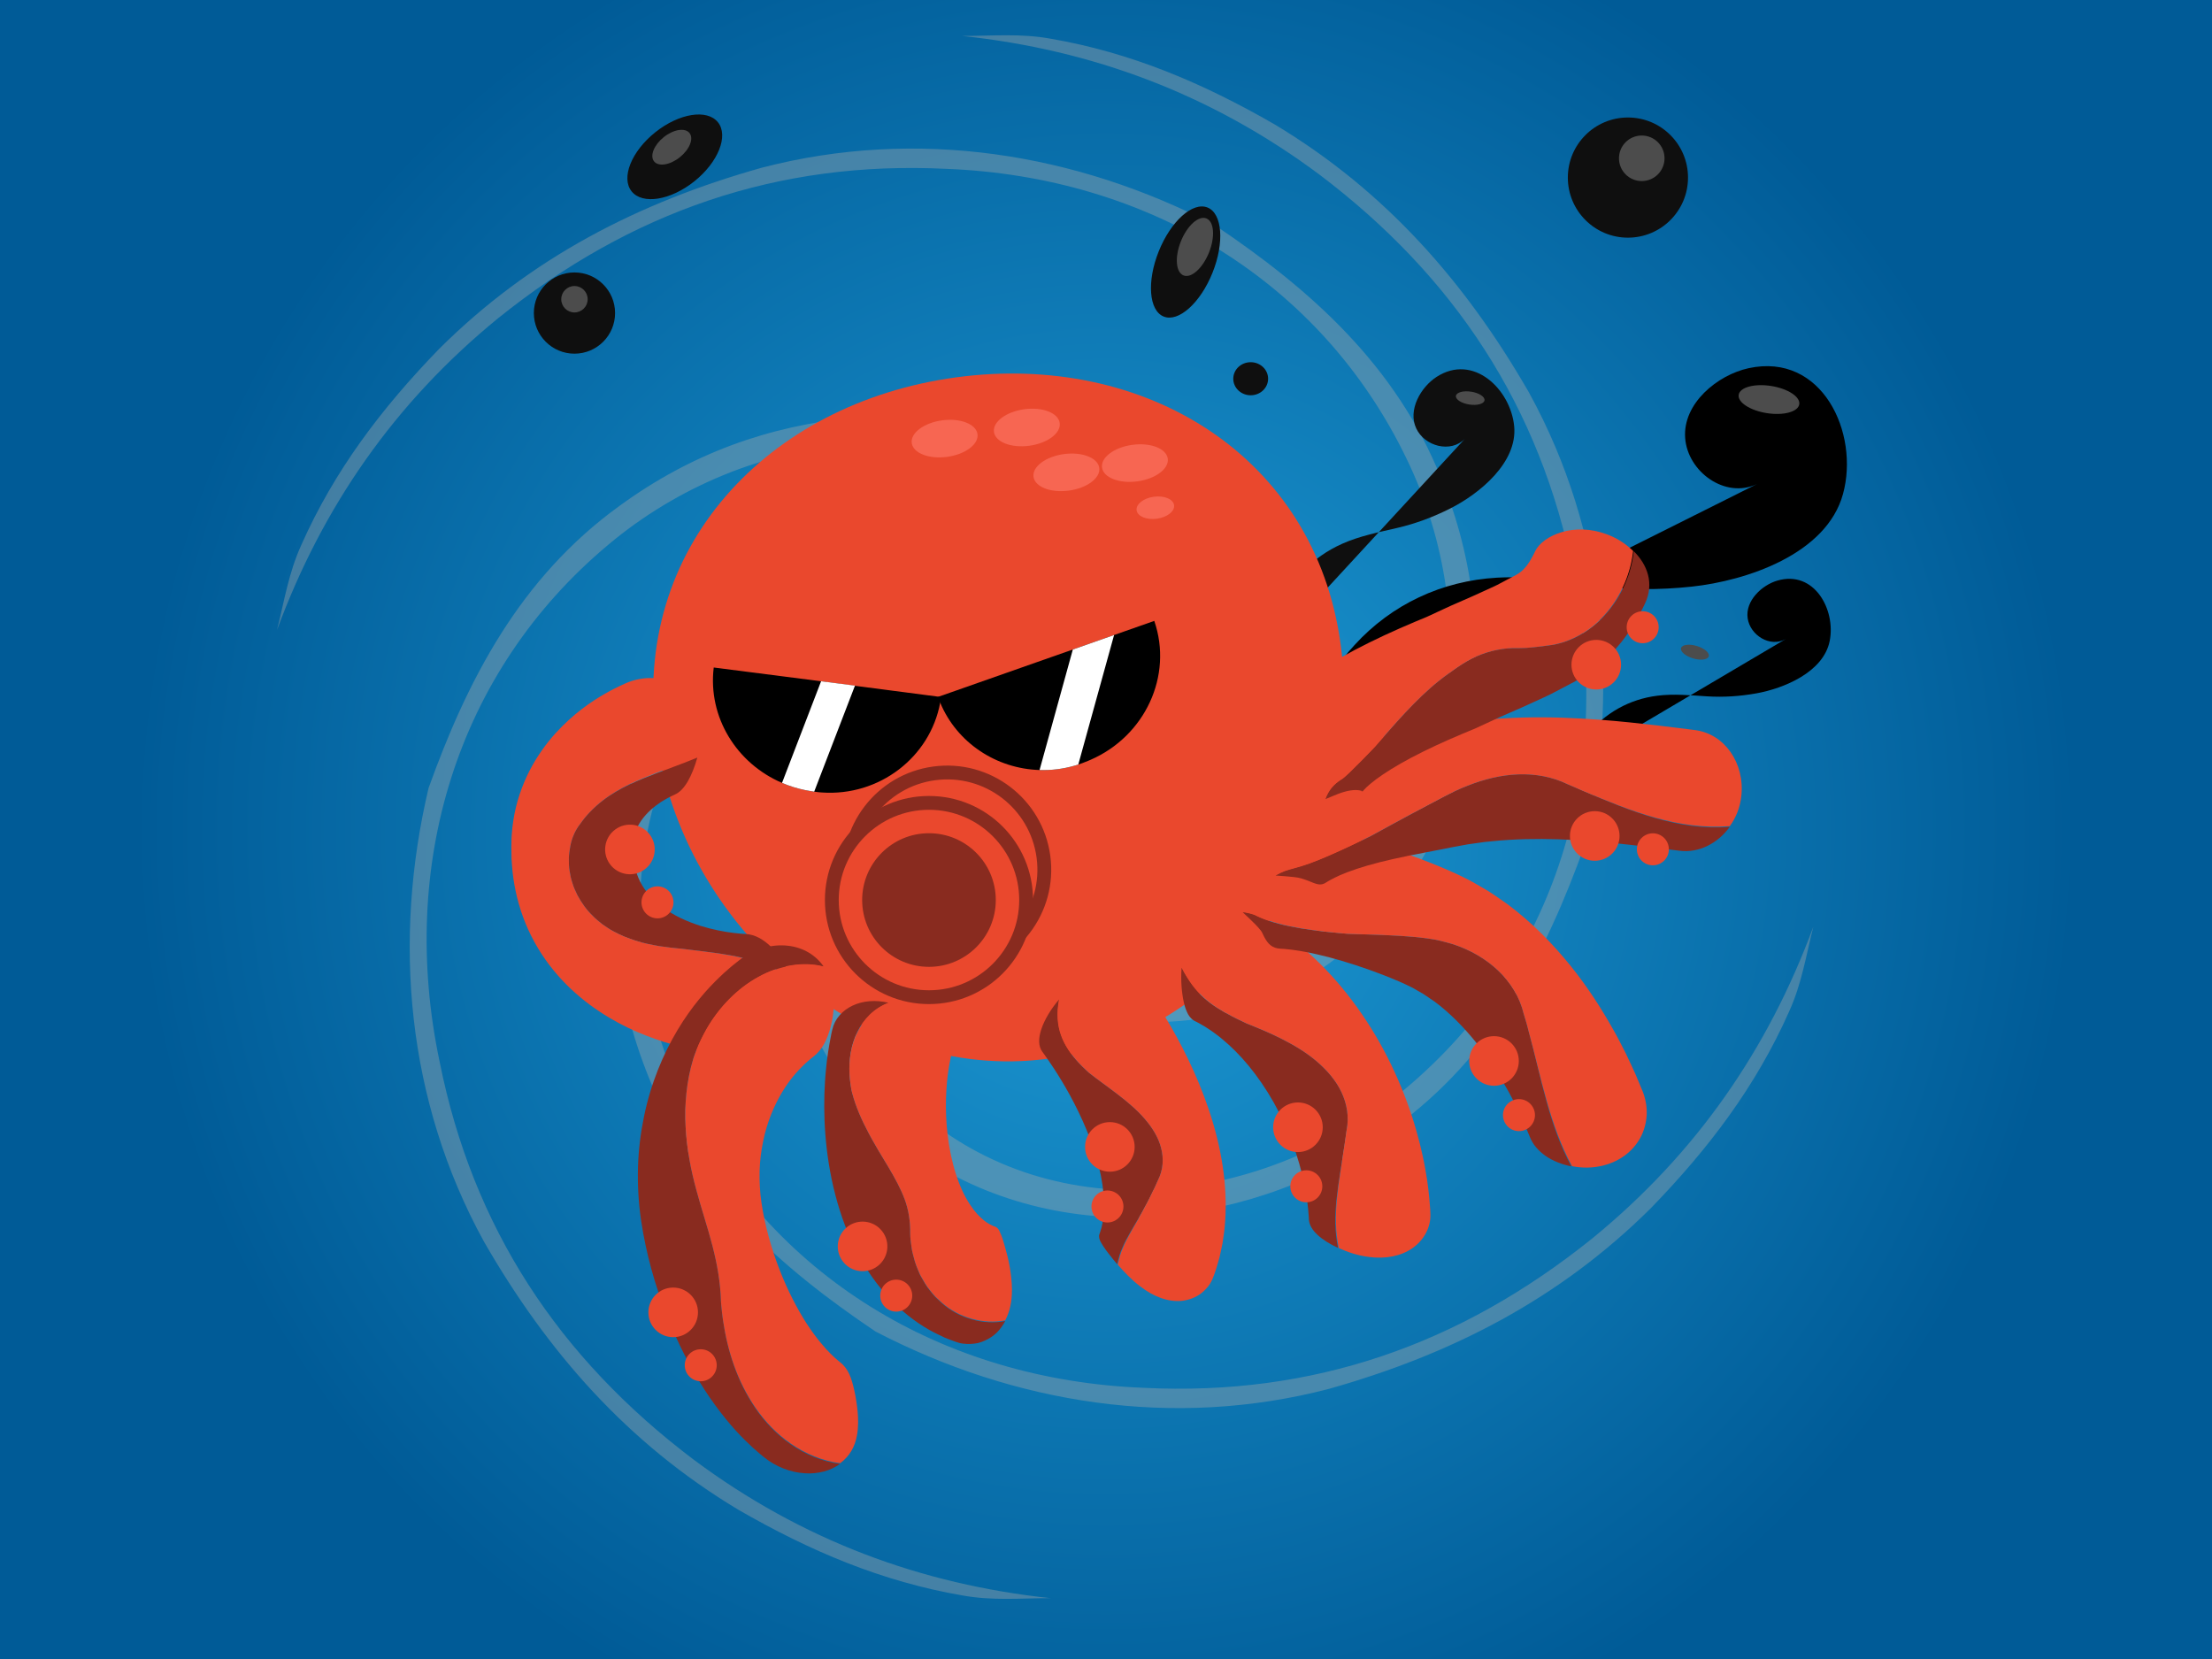 <?xml version="1.0" encoding="utf-8"?>
<!-- Generator: Adobe Illustrator 16.0.0, SVG Export Plug-In . SVG Version: 6.00 Build 0)  -->
<!DOCTYPE svg PUBLIC "-//W3C//DTD SVG 1.1//EN" "http://www.w3.org/Graphics/SVG/1.1/DTD/svg11.dtd">
<svg version="1.1" xmlns="http://www.w3.org/2000/svg" xmlns:xlink="http://www.w3.org/1999/xlink" x="0px" y="0px" width="800px"
	 height="600px" viewBox="0 0 800 600" enable-background="new 0 0 800 600" xml:space="preserve">
<rect x="0" y="0" width="800" height="600" fill="#333333" stroke="none"/>
<g id="Layer_2">
	<radialGradient id="SVGID_1_" cx="400" cy="300" r="353.553" gradientUnits="userSpaceOnUse">
		<stop  offset="0" style="stop-color:#1E9CD7"/>
		<stop  offset="0.994" style="stop-color:#005B97"/>
	</radialGradient>
	<rect fill="url(#SVGID_1_)" width="800" height="600"/>
</g>
<g id="Layer_3">
	<path opacity="0.4" fill="#A3A7AA" d="M380,578c-11,0-21,1-32-1c-29-5-55-16-81-31c-40-24-69-57-92-97c-28-51-33-109-20-164
		c14-39,33-76,69-102c26-19,54-29,85-32c31-2,62,5,89,24c31,23,49,58,43,96c-2,13-8,24-16,34c-13,16-36,23-55,15c-10-4-16-13-24-20
		c-11-9-25-3-33,7c-23,31-9,71,18,94c51,45,127,35,177-7c55-46,76-116,61-187c-12-60-43-107-92-144c-39-29-82-45-129-50
		c11,0,21-1,32,1c29,5,55,16,81,31c40,24,69,57,92,97c28,51,33,109,20,164c-14,39-33,76-69,102c-26,19-54,29-85,32c-31,2-62-5-89-24
		c-31-23-49-58-43-96c2-13,8-24,16-34c13-16,36-23,55-15c10,4,16,13,24,20c11,9,25,3,33-7c23-31,9-71-18-94c-51-45-127-35-177,7
		c-55,46-76,116-61,187c12,60,43,107,92,144C290,557,333,573,380,578L380,578z"/>
	<path opacity="0.4" fill="#A3A7AA" d="M100.178,227.863c2.692-10.666,4.17-20.606,8.802-30.782
		c11.946-26.894,28.976-49.411,49.884-70.948c33.061-32.909,72.155-52.949,116.568-65.458
		c56.303-14.665,113.762-5.315,163.907,20.752c34.386,23.121,65.609,50.599,82.007,91.868c12.058,29.86,14.899,59.456,10.221,90.248
		c-5.649,30.546-20.024,58.89-45.056,80.418c-29.889,24.427-68.229,33.312-103.605,18.192
		c-12.115-5.121-21.312-13.631-29.049-23.835c-12.331-16.521-13.488-40.535-1.081-56.999c6.326-8.717,16.521-12.331,25.266-18.374
		c11.419-8.462,9.028-23.505,1.291-33.71c-24.427-29.888-66.637-26.105-95.546-5.557c-56.115,38.434-65.022,114.569-36.539,173.329
		c31.138,64.587,93.868,102.082,166.379,104.918c61.112,3.052,114.271-15.501,162.14-53.953
		c37.664-30.715,63.702-68.49,80.055-112.837c-2.692,10.665-4.171,20.605-8.803,30.782c-11.946,26.894-28.976,49.41-49.884,70.947
		c-33.061,32.908-72.155,52.948-116.568,65.458c-56.303,14.664-113.762,5.315-163.907-20.752
		c-34.387-23.121-65.61-50.6-82.007-91.869c-12.058-29.859-14.9-59.455-10.22-90.247c5.649-30.546,20.024-58.89,45.055-80.417
		c29.889-24.427,68.229-33.313,103.605-18.193c12.115,5.122,21.312,13.631,29.049,23.836c12.331,16.521,13.488,40.535,1.081,56.999
		c-6.326,8.717-16.521,12.331-25.267,18.374c-11.419,8.463-9.028,23.505-1.291,33.71c24.427,29.889,66.637,26.105,95.546,5.557
		c56.115-38.434,65.022-114.569,36.539-173.329c-31.138-64.586-93.868-102.082-166.38-104.918
		c-61.112-3.052-114.271,15.5-162.139,53.953C142.569,145.742,116.53,183.517,100.178,227.863L100.178,227.863z"/>
</g>
<g id="Layer_1">
	<ellipse fill="#0F0F0F" cx="452.329" cy="136.975" rx="6.3" ry="5.98"/>
	<g>
		
			<ellipse transform="matrix(0.781 -0.625 0.625 0.781 17.952 164.845)" fill="#0F0F0F" cx="244.016" cy="56.826" rx="19.987" ry="11.336"/>
		
			<ellipse transform="matrix(0.781 -0.625 0.625 0.781 19.887 163.407)" fill="#4C4C4C" cx="242.933" cy="53.348" rx="8.204" ry="4.653"/>
	</g>
	<g>
		<circle fill="#0F0F0F" cx="207.762" cy="113.223" r="14.688"/>
		<circle fill="#4C4C4C" cx="207.762" cy="108.223" r="4.777"/>
	</g>
	<g>
		
			<ellipse transform="matrix(0.928 0.373 -0.373 0.928 66.32 -153.101)" fill="#0F0F0F" cx="428.699" cy="94.789" rx="10.465" ry="21.247"/>
		
			<ellipse transform="matrix(0.928 0.373 -0.373 0.928 64.538 -154.763)" fill="#4C4C4C" cx="432.061" cy="89.337" rx="5.469" ry="11.104"/>
	</g>
	<g>
		<circle fill="#0F0F0F" cx="588.762" cy="64.223" r="21.732"/>
		<circle fill="#4C4C4C" cx="593.762" cy="57.25" r="8.238"/>
	</g>
	
		<ellipse transform="matrix(0.958 0.286 -0.286 0.958 93.134 -165.535)" fill="#4C4C4C" cx="613.091" cy="235.972" rx="5.23" ry="2.344"/>
	<g>
		<g>
			<g>
				<path d="M477.085,254.286c2.007-7.982,7.361-15.039,12.807-21.008c13.451-14.741,31.623-23.219,51.529-24.356
					c11.845-0.677,23.572,1.332,35.268,2.898c11.745,1.571,23.329,1.604,35.116,0.346c19.795-2.119,48.786-11.699,54.746-33.523
					c6.011-22.005-7.511-51.279-34.174-45.476c-11.175,2.433-23.866,12.713-22.913,25.282c0.928,12.229,14.493,22.033,25.955,16.628
					"/>
				<path fill="#0F0F0F" d="M459.627,234.813c-0.556-4.784,0.912-9.754,2.653-14.149c4.305-10.855,12.491-19.26,23.148-24.008
					c6.342-2.826,13.175-4.157,19.899-5.724c6.752-1.576,13.1-3.958,19.286-7.091c10.394-5.262,24.271-16.513,23.01-29.691
					c-1.272-13.287-14.74-26.502-28.127-17.801c-5.611,3.648-10.424,11.904-7.298,18.583c3.044,6.5,12.499,9.052,17.65,3.718"/>
				<path d="M568.333,276.896c0.735-4.116,3.202-7.886,5.753-11.106c6.297-7.949,15.212-12.892,25.267-14.173
					c5.982-0.762,12-0.158,17.985,0.223c6.013,0.379,11.888-0.013,17.819-1.069c9.963-1.774,24.324-7.658,26.574-18.936
					c2.271-11.372-5.623-25.737-18.938-21.85c-5.581,1.628-11.651,7.291-10.724,13.63c0.903,6.168,8.129,10.66,13.749,7.514"/>
				<path fill="#EA482D" d="M484.854,232.982c9.229,68.039-37.354,140.621-105.7,149.892c-68.348,9.271-132.581-48.28-141.81-116.32
					c-9.229-68.04,40.042-120.802,108.39-130.073C414.08,127.211,475.626,164.943,484.854,232.982z"/>
				<g>
					<g>
						<path fill="#EA482D" stroke="#892B1F" stroke-width="5" stroke-miterlimit="10" d="M377.373,309.806
							c2.608,19.225-10.865,36.926-30.089,39.533c-19.234,2.608-36.935-10.864-39.542-30.089
							c-2.609-19.233,10.864-36.935,30.098-39.544C357.063,277.099,374.765,290.572,377.373,309.806z"/>
					</g>
					<g>
						<circle fill="#EA482D" stroke="#892B1F" stroke-width="5" stroke-miterlimit="10" cx="335.976" cy="325.508" r="35.136"/>
						<circle fill="#892B1F" cx="335.976" cy="325.509" r="24.164"/>
					</g>
				</g>
				<g>
					<g>
						<path d="M394.402,274.8c-0.314,0.133-0.619,0.265-0.944,0.4c-0.662,0.261-1.317,0.552-1.982,0.783
							c-0.501,0.179-1.001,0.369-1.503,0.527c-0.125,0.047-0.26,0.085-0.397,0.125c-0.33,0.095-0.651,0.188-0.99,0.285
							c-4.207,1.206-8.448,1.711-12.615,1.57c-15.553-0.463-29.884-9.772-35.955-24.398c-0.282-0.668-0.546-1.349-0.792-2.042
							l0.896-0.313l47.883-16.829l14.921-5.243l14.535-5.11C424.304,244.435,414.072,266.248,394.402,274.8z"/>
						<path d="M340.369,252.022c-0.094,0.728-0.2,1.42-0.344,2.136c-3.651,19.74-22.061,33.89-42.73,32.454
							c-0.347-0.023-0.682-0.055-1.028-0.079c-0.591-0.042-1.198-0.136-1.804-0.215c-0.062-0.012-0.123-0.015-0.184-0.027
							c-0.7-0.097-1.395-0.234-2.098-0.361c-0.342-0.064-0.682-0.12-1.014-0.186c-2.916-0.594-5.698-1.468-8.335-2.604
							c-16.391-7.01-26.886-23.75-24.703-41.728l38.831,4.976l12.239,1.637L339.678,252h0.009L340.369,252.022z"/>
					</g>
					<path fill="#FFFFFF" d="M309.214,247.966l-14.75,38.35c-0.062-0.012-0.123-0.014-0.185-0.025
						c-0.7-0.097-1.395-0.234-2.098-0.361c-0.342-0.065-0.683-0.119-1.015-0.186c-2.916-0.594-5.698-1.467-8.335-2.604
						l14.128-36.752L309.214,247.966z"/>
					<path fill="#FFFFFF" d="M402.924,229.665l-12.951,46.846c-0.125,0.047-0.26,0.085-0.397,0.125
						c-0.33,0.095-0.651,0.188-0.99,0.285c-4.207,1.206-8.448,1.711-12.615,1.57l12.032-43.583L402.924,229.665z"/>
				</g>
				<g>
					
						<ellipse transform="matrix(0.991 -0.134 0.134 0.991 -18.201 47.366)" fill="#F76652" cx="341.676" cy="158.471" rx="12" ry="6.666"/>
					
						<ellipse transform="matrix(0.991 -0.134 0.134 0.991 -17.389 51.325)" fill="#F76652" cx="371.404" cy="154.439" rx="12" ry="6.666"/>
					
						<ellipse transform="matrix(0.991 -0.134 0.134 0.991 -19.438 53.388)" fill="#F76652" cx="385.714" cy="170.663" rx="12" ry="6.666"/>
					
						<ellipse transform="matrix(0.991 -0.134 0.134 0.991 -18.762 56.69)" fill="#F76652" cx="410.487" cy="167.303" rx="12" ry="6.667"/>
					
						<ellipse transform="matrix(0.991 -0.134 0.134 0.991 -20.862 57.82)" fill="#F76652" cx="417.888" cy="183.455" rx="6.838" ry="4.01"/>
				</g>
				<g>
					<g>
						<g>
							<path fill="#892B1F" d="M252.205,273.987c-0.926,3.294-2.102,6.265-3.434,8.571c-1.346,2.318-2.856,4.002-4.813,4.857
								c0,0-1.28,0.531-3.327,1.685c-2.038,1.137-4.777,3.065-7.083,5.606c-1.142,1.271-2.119,2.683-2.896,4.143
								c-0.721,1.481-1.288,2.986-1.515,4.649c-0.086,0.409-0.103,0.843-0.15,1.275c-0.038,0.189-0.013,0.539-0.029,0.802
								c-0.003,0.296-0.03,0.531-0.014,0.922c0.006,0.715,0.011,1.434,0.017,2.156c0.051,0.624,0.103,1.252,0.155,1.882
								c0.275,2.45,0.832,4.692,1.679,6.753c0.847,2.062,1.987,3.968,3.455,5.771c1.463,1.799,3.263,3.486,5.31,5.005
								c2.045,1.517,4.32,2.862,6.663,3.998c2.364,1.117,4.776,2.026,7.075,2.776c4.647,1.439,8.825,2.173,11.755,2.526
								c1.462,0.21,2.633,0.258,3.42,0.354c0.794,0.046,1.217,0.069,1.217,0.069c3.368,0.192,6.435,1.954,9.249,4.709
								c1.403,1.396,2.729,3.021,3.94,4.908c1.198,1.842,2.279,3.922,3.128,6.171c-5.248-3.358-10.401-5.373-15.714-6.767
								c-2.654-0.679-5.331-1.235-8.043-1.643c-2.694-0.477-5.445-0.758-8.16-1.12c-0.925-0.088-1.82-0.239-2.737-0.336
								c-0.922-0.087-1.82-0.22-2.728-0.333c-0.615-0.082-1.247-0.121-1.846-0.225c-2.757-0.234-5.535-0.554-8.375-0.981
								c-2.786-0.493-5.683-1.042-8.469-1.946c-2.793-0.888-5.618-1.986-8.226-3.497c-1.365-0.705-2.563-1.598-3.853-2.466
								c-1.161-0.961-2.432-1.9-3.475-3.023c-2.247-2.15-4.049-4.719-5.533-7.455c-0.662-1.396-1.362-2.803-1.782-4.288
								c-0.229-0.736-0.47-1.474-0.649-2.221c-0.151-0.752-0.287-1.507-0.407-2.263c-0.292-1.505-0.258-3.037-0.279-4.542
								c0.031-1.507,0.276-2.995,0.521-4.459c0.56-2.938,1.771-5.746,3.594-8.063c0.513-0.767,1.123-1.492,1.662-2.208
								c0.002-0.008,0.012-0.005,0.015-0.012c0.614-0.686,1.152-1.378,1.792-2.01c0.006-0.014,0.018-0.018,0.033-0.029
								c2.887-3.026,6.091-5.394,9.373-7.321c1.628-0.974,3.284-1.84,4.951-2.628c1.657-0.795,3.31-1.53,4.975-2.202
								C239.299,278.827,245.696,276.688,252.205,273.987z"/>
							<path fill="#EA482D" d="M253.519,262.347c0.31,4.188-0.386,7.913-1.346,11.392c-6.549,2.707-12.967,4.909-19.606,7.681
								c-1.662,0.687-3.311,1.437-4.961,2.245c-1.662,0.801-3.311,1.68-4.931,2.665c-3.266,1.948-6.451,4.329-9.326,7.36
								c-0.016,0.011-0.027,0.015-0.033,0.029c-0.648,0.629-1.178,1.325-1.792,2.01c-0.002,0.007-0.012,0.004-0.015,0.012
								c-0.539,0.716-1.149,1.441-1.662,2.208c-1.823,2.317-3.035,5.125-3.594,8.063c-0.246,1.464-0.49,2.952-0.521,4.459
								c0.021,1.505-0.013,3.037,0.279,4.542c0.12,0.756,0.256,1.511,0.407,2.263c0.179,0.747,0.42,1.484,0.649,2.221
								c0.42,1.485,1.12,2.892,1.782,4.288c1.484,2.736,3.286,5.305,5.533,7.455c1.043,1.123,2.314,2.063,3.475,3.023
								c1.29,0.868,2.488,1.761,3.853,2.466c2.608,1.511,5.433,2.609,8.226,3.497c2.787,0.904,5.684,1.453,8.469,1.946
								c2.84,0.428,5.618,0.747,8.375,0.981c0.599,0.104,1.231,0.143,1.846,0.225c0.907,0.113,1.804,0.248,2.727,0.337
								c0.917,0.098,1.812,0.249,2.738,0.332c2.715,0.373,5.464,0.667,8.158,1.157c2.712,0.422,5.389,0.993,8.045,1.685
								c5.315,1.422,10.477,3.459,15.733,6.816c0.661,1.758,1.167,3.495,1.47,5.452c0.467,3.001,0.368,5.919-0.34,8.646
								c-0.353,1.363-0.857,2.68-1.507,3.931c-0.649,1.229-1.444,2.382-2.374,3.454c-3.693,4.267-9.659,6.92-16.185,6.523
								c0-0.001-2.73-0.103-7.484-0.687c-4.751-0.588-11.532-1.729-19.577-4.235c-4.019-1.296-8.352-2.922-12.865-5.07
								c-4.506-2.178-9.194-4.891-13.817-8.317c-4.617-3.424-9.171-7.593-13.21-12.555c-4.042-4.946-7.527-10.697-10.036-16.828
								c-2.526-6.127-4.061-12.573-4.732-18.783c-0.135-1.539-0.28-3.105-0.363-4.606c-0.021-1.437-0.041-2.866-0.061-4.287
								c-0.017-0.678,0.018-1.507,0.039-2.271c0.035-0.797,0.027-1.508,0.11-2.367c0.134-1.667,0.288-3.32,0.564-4.957
								c0.976-6.561,3.161-12.708,5.859-18.011c2.746-5.287,6-9.761,9.294-13.43c6.643-7.314,13.218-11.667,17.884-14.35
								c1.168-0.684,2.229-1.246,3.158-1.721c0.923-0.491,1.724-0.867,2.373-1.173c1.295-0.622,1.999-0.917,1.999-0.917
								c3.335-1.48,6.838-2.079,10.111-1.9c3.275,0.168,6.315,1.106,8.848,2.647c1.265,0.762,2.404,1.666,3.402,2.707
								c0.995,1.028,1.842,2.162,2.541,3.413C252.525,256.499,253.291,259.318,253.519,262.347z"/>
						</g>
					</g>
				</g>
				<g>
					<g>
						<g>
							<path fill="#892B1F" d="M303.816,529.436c-1.602,1.153-3.555,2.117-5.742,2.729c-2.136,0.546-4.614,0.866-7.07,0.66
								c-5.002-0.3-10.347-2.295-14.618-5.759c0,0-0.722-0.537-1.936-1.604c-0.614-0.533-1.371-1.191-2.26-1.964
								c-0.832-0.798-1.787-1.715-2.857-2.741c-4.212-4.141-9.459-10.354-14.519-18.13c-5.019-7.787-9.862-17.105-13.867-27.424
								c-4-10.35-7.276-21.589-9.091-33.879c-0.919-6.2-1.289-12.66-1.121-19.04c0.169-6.37,0.966-12.607,2.198-18.562
								c2.444-11.922,6.97-22.637,12.107-31.201c5.119-8.599,10.86-14.986,15.181-19.105c1.065-1.049,2.069-1.936,2.951-2.7
								c0.874-0.771,1.625-1.419,2.262-1.915c1.261-1.004,1.934-1.54,1.934-1.54c5.462-4.224,12.051-5.878,17.599-5.222
								c5.593,0.609,10.14,3.492,12.893,7.489c-7.275-1.876-15.879-0.511-23.546,3.75c-7.712,4.193-14.328,11.113-18.743,18.828
								c-1.47,2.599-2.774,5.248-3.802,7.951c-0.361,0.915-0.703,1.821-0.995,2.744c-2.527,8.22-3.234,16.713-2.804,24.763
								c0.418,8.069,1.934,15.715,3.871,22.8c1.902,7.1,4.159,13.678,5.84,20.267c1.698,6.591,2.865,13.154,3.083,20.24
								c0.066,1.133,0.205,2.256,0.321,3.396c0.004,0.01-0.004,0.014,0,0.023c0.11,1.132,0.263,2.265,0.435,3.398
								c0.009,0.019,0.004,0.032,0.004,0.056c1.57,10.692,4.962,21.775,11.685,31.604c3.349,4.891,7.594,9.431,12.797,13.034
								C291.173,525.982,297.356,528.607,303.816,529.436z"/>
							<path fill="#EA482D" d="M309.937,519.104c-0.738,4.119-2.609,7.479-6.055,10.09c-6.429-0.82-12.591-3.419-17.754-6.992
								c-5.196-3.575-9.449-8.085-12.813-12.95c-6.753-9.776-10.2-20.826-11.793-31.508c0-0.023,0.004-0.037-0.004-0.056
								c-0.163-1.138-0.324-2.267-0.435-3.398c-0.004-0.01,0.005-0.014,0-0.023c-0.117-1.14-0.255-2.263-0.321-3.396
								c-0.217-7.086-1.384-13.649-3.083-20.24c-1.682-6.589-3.938-13.167-5.84-20.267c-1.937-7.085-3.452-14.73-3.871-22.8
								c-0.43-8.05,0.277-16.543,2.804-24.763c0.292-0.923,0.634-1.829,0.995-2.744c1.028-2.703,2.341-5.347,3.802-7.951
								c4.436-7.709,11.074-14.603,18.794-18.767c7.675-4.231,16.272-5.568,23.536-3.688c1.082,1.562,1.885,3.178,2.488,5.063
								c0.922,2.894,1.227,5.836,1.173,8.616c-0.071,2.754-0.455,5.449-1.078,7.813c-1.261,4.82-3.126,8.587-6.293,10.994
								c0,0-0.33,0.265-0.948,0.76c-0.318,0.234-0.685,0.562-1.116,0.947c-0.437,0.376-0.94,0.81-1.468,1.344
								c-2.158,2.062-5.102,5.289-7.868,9.936c-2.763,4.617-5.375,10.653-6.788,17.604c-0.711,3.462-1.194,7.121-1.286,10.851
								c-0.084,3.712,0.099,7.537,0.692,11.485c1.166,8.022,3.596,16.628,6.552,24.203c2.956,7.622,6.472,14.29,9.785,19.439
								c3.352,5.12,6.45,8.736,8.644,10.88c0.548,0.529,1.037,1.001,1.463,1.411c0.429,0.367,0.794,0.68,1.09,0.934
								c0.583,0.532,0.9,0.75,0.9,0.75c2.984,2.332,4.121,5.684,5.134,10.222c0.492,2.193,0.918,4.828,1.187,7.511
								C310.415,513.148,310.479,516.117,309.937,519.104z"/>
						</g>
					</g>
				</g>
				<g>
					<g>
						<g>
							<path fill="#892B1F" d="M363.555,477.76c-0.813,1.549-1.839,2.969-3.06,4.21c-1.232,1.182-2.679,2.133-4.275,2.864
								c-0.799,0.356-1.633,0.679-2.5,0.888c-0.87,0.18-1.769,0.291-2.686,0.328c-0.917,0.037-1.852,0.001-2.79-0.111
								c-0.939-0.097-1.865-0.405-2.79-0.722c0,0-0.588-0.216-1.692-0.622c-0.548-0.212-1.233-0.452-2.017-0.786
								c-0.77-0.369-1.654-0.792-2.644-1.267c-3.963-1.861-9.362-5.229-14.561-10.129c-5.231-4.877-10.096-11.245-13.875-18.215
								c-3.83-6.977-6.595-14.517-8.543-22c-3.916-14.986-4.486-29.793-3.75-40.991c0.153-2.795,0.455-5.375,0.703-7.656
								c0.322-2.295,0.589-4.288,0.894-5.945c0.314-1.658,0.561-2.96,0.729-3.849c0.205-0.896,0.313-1.373,0.313-1.373
								c0.439-1.907,1.299-3.635,2.598-5.122c0.634-0.739,1.347-1.41,2.126-2.004c0.814-0.604,1.695-1.129,2.625-1.567
								c1.849-0.876,3.921-1.416,6.154-1.593c2.211-0.175,4.51,0.021,6.822,0.552c-5.306,1.999-9.058,6.001-11.324,10.652
								c-2.267,4.67-3.066,10-2.771,15.145c0.084,1.729,0.323,3.438,0.585,5.116c0.106,0.57,0.232,1.133,0.354,1.692
								c1.295,4.967,3.436,9.751,5.808,14.236c1.151,2.248,2.461,4.417,3.658,6.527c1.252,2.079,2.484,4.127,3.688,6.127
								c2.355,3.977,4.414,7.729,5.843,11.563c1.424,3.854,2.069,7.836,2.02,12.62c0.031,0.752,0.046,1.532,0.155,2.275
								c0.004,0.006-0.004,0.011-0.001,0.017c0.087,0.748,0.186,1.511,0.299,2.277c0.007,0.012,0.003,0.022,0.002,0.039l0.212,1.368
								c0.094,0.448,0.204,0.893,0.312,1.344c0.221,0.899,0.461,1.81,0.724,2.726c0.266,0.914,0.641,1.783,0.992,2.686
								c0.381,0.883,0.708,1.823,1.202,2.666c0.948,1.712,1.925,3.487,3.23,5.045c0.636,0.792,1.265,1.61,1.979,2.352
								c0.731,0.723,1.488,1.433,2.269,2.125C346.822,476.852,355.866,479.312,363.555,477.76z"/>
							<path fill="#EA482D" d="M365.986,466.418c0.021,4.188-0.714,7.833-2.421,11.093c-7.652,1.552-16.66-0.844-22.922-6.387
								c-0.781-0.685-1.54-1.387-2.273-2.102c-0.715-0.734-1.347-1.546-1.985-2.331c-1.311-1.544-2.295-3.307-3.25-5.008
								c-0.498-0.837-0.829-1.773-1.214-2.651c-0.355-0.897-0.734-1.763-1.003-2.673c-0.266-0.913-0.511-1.819-0.734-2.717
								c-0.11-0.449-0.222-0.893-0.317-1.34l-0.216-1.365c0.001-0.017,0.005-0.027-0.002-0.039c-0.1-0.763-0.2-1.521-0.299-2.277
								c-0.003-0.006,0.005-0.011,0.001-0.017c-0.108-0.743-0.124-1.523-0.155-2.275c0.049-4.784-0.596-8.767-2.02-12.62
								c-1.429-3.835-3.488-7.587-5.843-11.563c-1.204-2-2.436-4.048-3.688-6.127c-1.197-2.11-2.507-4.279-3.658-6.527
								c-2.372-4.485-4.513-9.27-5.808-14.236c-0.122-0.56-0.248-1.122-0.354-1.692c-0.262-1.678-0.491-3.387-0.585-5.116
								c-0.275-5.146,0.557-10.471,2.849-15.129c2.292-4.641,6.063-8.626,11.365-10.617c1.805,0.416,3.508,0.979,5.322,1.772
								c5.561,2.469,10.022,5.888,13.077,8.891c0.773,0.777,1.451,1.539,2.019,2.275c0.285,0.369,0.539,0.729,0.769,1.087
								c0.242,0.373,0.454,0.741,0.636,1.103c0.364,0.725,0.601,1.421,0.704,2.101c0.133,0.71,0.127,1.399-0.032,2.069
								c0,0-0.067,0.282-0.192,0.811c-0.103,0.549-0.253,1.353-0.446,2.377c-0.194,1.024-0.352,2.32-0.571,3.786
								c-0.15,1.498-0.363,3.177-0.458,5.055c-0.239,3.734-0.278,8.173,0.088,12.859c0.359,4.683,1.128,9.605,2.323,14.188
								c1.184,4.583,2.8,8.823,4.622,12.094c1.807,3.308,3.723,5.654,5.33,7.155c1.62,1.507,2.919,2.33,3.901,2.748
								c0.239,0.116,0.448,0.23,0.628,0.335c0.191,0.08,0.367,0.115,0.5,0.166c0.269,0.097,0.412,0.148,0.412,0.148
								c0.169,0.066,0.323,0.172,0.465,0.316c0.159,0.111,0.313,0.246,0.454,0.427c0.284,0.357,0.536,0.867,0.78,1.513
								c0.565,1.136,1.081,2.854,1.654,4.896C364.593,454.813,365.926,460.351,365.986,466.418z"/>
						</g>
					</g>
				</g>
				<g>
					<g>
						<g>
							<path fill="#892B1F" d="M404.056,457.22c-1.073-1.242-2.011-2.413-2.866-3.515c-0.878-1.117-1.629-2.135-2.205-3.028
								c-0.542-0.874-1.07-1.727-1.293-2.41c-0.129-0.354-0.163-0.652-0.198-0.97c-0.034-0.316-0.004-0.606,0.099-0.874
								c-0.001-0.001,0.294-0.657,0.642-1.972c0.051-0.16,0.104-0.329,0.16-0.507c0.038-0.191,0.077-0.393,0.117-0.602
								c0.092-0.417,0.191-0.868,0.297-1.35c0.063-0.516,0.138-1.063,0.23-1.638c0.105-0.568,0.096-1.244,0.171-1.904
								c0.18-2.709,0.081-6.173-0.519-10.145c-0.581-3.964-1.676-8.414-3.196-12.912c-2.993-9.021-7.637-18.083-11.564-24.544
								c-1.946-3.253-3.723-5.867-4.971-7.68c-0.634-0.897-1.131-1.604-1.471-2.085c-0.349-0.471-0.534-0.722-0.534-0.722
								c-0.742-1.002-1.089-2.234-1.136-3.604c-0.034-1.39,0.25-2.936,0.802-4.584c1.131-3.326,3.305-7.067,6.382-10.695
								c-0.967,5.054-0.604,9.253,0.717,12.941c1.313,3.688,3.579,6.876,6.281,9.793c0.894,0.984,1.845,1.929,2.843,2.838
								l1.006,0.926c3.235,2.564,6.824,5.062,10.325,7.756c3.505,2.686,6.946,5.565,9.742,8.8c2.8,3.223,5.039,6.781,6.012,10.629
								c0.98,3.828,0.825,7.928-1.228,11.856c-0.269,0.624-0.523,1.247-0.822,1.862c0,0.005-0.01,0.006-0.009,0.012l-0.853,1.813
								c0.001,0.011-0.009,0.017-0.018,0.028c-0.625,1.411-1.399,2.772-2.045,4.096c-0.688,1.319-1.416,2.585-2.065,3.811
								c-1.43,2.421-2.678,4.67-3.916,6.695c-1.144,2.073-2.259,3.907-3.02,5.836C405.066,453.033,404.553,455.019,404.056,457.22z"
								/>
							<path fill="#EA482D" d="M412.396,465.26c-3.329-2.542-5.889-5.294-8.136-7.897c0.507-2.215,1.019-4.222,1.894-6.104
								c0.749-1.949,1.842-3.804,2.96-5.891c1.212-2.04,2.432-4.298,3.836-6.724c0.636-1.228,1.352-2.494,2.03-3.813
								c0.636-1.324,1.4-2.686,2.02-4.096c0.009-0.012,0.019-0.018,0.018-0.028c0.285-0.607,0.568-1.21,0.853-1.813
								c-0.001-0.006,0.009-0.007,0.009-0.012c0.299-0.615,0.554-1.238,0.822-1.862c2.053-3.929,2.208-8.028,1.228-11.856
								c-0.973-3.848-3.212-7.406-6.012-10.629c-2.796-3.234-6.237-6.114-9.742-8.8c-3.5-2.694-7.09-5.191-10.325-7.756
								l-1.006-0.926c-0.998-0.909-1.94-1.858-2.843-2.838c-2.686-2.93-4.926-6.136-6.218-9.842
								c-1.3-3.707-1.646-7.922-0.682-12.979c1.202-1.409,2.444-2.71,3.929-4.02c4.542-4.026,9.597-6.518,14.262-7.06
								c4.619-0.55,8.828,0.827,11.155,4.04c0,0,0.246,0.335,0.709,0.963c0.448,0.635,1.105,1.565,1.941,2.749
								c1.645,2.384,3.96,5.801,6.504,10.046c5.122,8.469,11.249,20.227,15.629,33.344c2.202,6.542,3.951,13.437,4.969,20.282
								c1.037,6.829,1.319,13.608,0.915,19.616c-0.132,1.514-0.193,2.938-0.399,4.338c-0.203,1.394-0.396,2.717-0.577,3.959
								c-0.241,1.253-0.501,2.431-0.735,3.515c-0.121,0.541-0.237,1.061-0.348,1.558c-0.142,0.499-0.276,0.975-0.403,1.426
								c-0.536,1.804-0.912,3.217-1.284,4.174c-0.356,0.958-0.546,1.468-0.546,1.468c-0.479,1.213-1.012,2.355-1.815,3.352
								c-0.777,1.002-1.666,1.89-2.635,2.641c-1.967,1.492-4.389,2.375-6.819,2.675C422.472,470.982,417.198,468.964,412.396,465.26
								z"/>
						</g>
					</g>
				</g>
				<g>
					<g>
						<g>
							<path fill="#892B1F" d="M483.939,451.344c-3.005-1.402-5.646-3.052-7.473-4.771c-1.882-1.746-2.978-3.581-3.098-5.637
								c0,0-0.013-0.328-0.037-0.942c-0.053-0.623-0.13-1.536-0.229-2.699c-0.089-1.162-0.314-2.598-0.516-4.236
								c-0.28-1.646-0.565-3.506-1.021-5.541c-0.867-4.064-2.175-8.819-4.006-13.787c-1.825-4.966-4.166-10.14-6.907-15.021
								c-2.754-4.871-5.896-9.436-9.108-13.316c-3.21-3.892-6.483-7.084-9.39-9.485c-0.727-0.604-1.415-1.196-2.104-1.67
								c-0.682-0.489-1.31-1.002-1.923-1.41c-1.237-0.786-2.285-1.552-3.192-2.02c-0.896-0.502-1.581-0.957-2.074-1.162
								c-0.483-0.239-0.741-0.366-0.741-0.366c-0.516-0.246-0.961-0.634-1.371-1.04c-0.412-0.397-0.772-0.891-1.093-1.472
								c-0.631-1.203-1.14-2.568-1.52-4.28c-0.192-0.843-0.349-1.786-0.486-2.73c-0.139-0.941-0.247-1.942-0.322-2.992
								c-0.149-2.099-0.171-4.391,0.009-6.769c2.482,4.786,5.065,8.211,8.062,10.89c2.984,2.676,6.403,4.714,10.149,6.67
								c1.269,0.62,2.518,1.32,3.854,1.896c0.453,0.199,0.882,0.435,1.33,0.646c4.134,1.66,8.604,3.476,13.011,5.725
								c4.399,2.241,8.798,4.87,12.53,8.085c3.735,3.201,6.917,6.911,8.9,11.104c1.956,4.196,2.798,8.834,1.849,13.716
								c-0.081,0.763-0.218,1.546-0.321,2.311c0.002,0.006-0.007,0.009-0.005,0.015c-0.107,0.756-0.216,1.518-0.324,2.274
								c0.004,0.013-0.003,0.021-0.009,0.037c-1.037,7.13-2.317,13.918-2.977,20.175
								C482.729,439.829,482.698,445.551,483.939,451.344z"/>
							<path fill="#EA482D" d="M495.111,454.6c-4.155-0.53-7.724-1.752-10.923-3.232c-1.239-5.815-1.259-11.555-0.658-17.847
								c0.603-6.259,1.821-13.034,2.834-20.156c0.006-0.016,0.013-0.024,0.009-0.037c0.108-0.762,0.217-1.519,0.324-2.274
								c-0.002-0.006,0.007-0.009,0.005-0.015c0.104-0.765,0.24-1.548,0.321-2.311c0.949-4.882,0.107-9.52-1.849-13.716
								c-1.983-4.192-5.165-7.902-8.9-11.104c-3.732-3.215-8.131-5.844-12.53-8.085c-4.407-2.249-8.877-4.064-13.011-5.725
								c-0.448-0.211-0.877-0.446-1.33-0.646c-1.337-0.576-2.579-1.284-3.854-1.896c-3.736-1.973-7.14-4.04-10.117-6.742
								c-2.988-2.706-5.572-6.155-8.063-10.943c0.143-1.857,0.375-3.648,0.824-5.576c1.347-5.916,4.33-10.776,8.759-13.598
								c2.152-1.32,4.664-2.191,7.229-2.345c2.539-0.12,5.229,0.319,7.614,1.571c0,0,0.507,0.254,1.456,0.73
								c0.969,0.455,2.278,1.246,3.98,2.221c1.729,0.951,3.659,2.269,5.911,3.755c2.167,1.553,4.635,3.306,7.088,5.398
								c4.99,4.124,10.288,9.34,15.23,15.334c4.955,5.987,9.568,12.735,13.535,19.763c3.953,7.035,7.262,14.349,9.855,21.404
								c2.601,7.055,4.478,13.855,5.748,19.811c0.656,2.97,1.104,5.751,1.506,8.212c0.328,2.49,0.638,4.648,0.79,6.466
								c0.151,1.815,0.271,3.242,0.351,4.215c0.045,0.986,0.069,1.512,0.069,1.512c0.304,5.004-2.307,9.724-6.397,12.607
								C506.738,454.306,501.123,455.389,495.111,454.6z"/>
						</g>
					</g>
				</g>
				<g>
					<g>
						<g>
							<path fill="#892B1F" d="M568.312,421.838c-1.742-0.335-3.409-0.83-4.952-1.466c-1.571-0.631-3.053-1.397-4.352-2.302
								c-1.296-0.905-2.43-1.943-3.439-3.099c-0.997-1.157-1.742-2.467-2.322-3.897c0,0-0.763-1.822-2.097-5.014
								c-0.741-1.559-1.581-3.485-2.638-5.641c-1.107-2.124-2.277-4.575-3.766-7.094c-2.881-5.093-6.514-10.868-10.929-16.335
								c-4.394-5.471-9.512-10.691-14.942-14.723c-1.391-0.907-2.727-1.911-4.116-2.794c-0.711-0.405-1.421-0.81-2.129-1.214
								c-0.701-0.396-1.413-0.86-2.083-1.181c-1.356-0.693-3.04-1.459-4.749-2.2c-1.717-0.745-3.5-1.462-5.258-2.154
								c-7.09-2.759-13.973-4.949-19.702-6.468c-2.87-0.755-5.457-1.34-7.706-1.802c-2.223-0.419-4.136-0.754-5.606-0.927
								c-0.753-0.104-1.406-0.184-1.942-0.224c-0.54-0.046-1.032-0.114-1.374-0.124c-0.701-0.04-1.075-0.062-1.075-0.062
								c-3.01-0.163-4.564-1.654-5.967-4.367c-0.336-0.656-0.611-1.415-1.147-2.171c-0.547-0.675-1.208-1.435-1.911-2.166
								c-0.695-0.719-1.456-1.456-2.259-2.218c-0.798-0.752-1.602-1.511-2.418-2.279l0.934,0.11
								c0.313,0.052,0.636,0.128,0.938,0.188c0.593,0.105,1.197,0.294,1.76,0.469c0.57,0.125,1.049,0.423,1.488,0.62l0.696,0.325
								l0.711,0.313c1.917,0.825,4.105,1.543,6.546,2.175c4.875,1.275,10.668,2.148,16.71,2.829
								c2.021,0.226,4.071,0.424,6.123,0.596c0.701,0.057,1.396,0.113,2.09,0.17c6.229,0.244,12.739,0.368,19.247,0.769
								c3.252,0.204,6.505,0.482,9.688,0.928c3.2,0.382,6.219,1.229,9.318,2.135c12.127,4.01,22.489,12.932,25.374,25.074
								c0.282,0.937,0.566,1.882,0.85,2.823c0.006,0.007-0.002,0.013,0.003,0.02c0.298,0.913,0.512,1.894,0.771,2.831
								c0.01,0.015,0.007,0.027,0.008,0.048c2.406,8.877,4.306,17.661,6.61,25.97C561.6,406.636,564.313,414.469,568.312,421.838z"
								/>
							<path fill="#EA482D" d="M580.1,421.447c-4.05,1.071-7.882,1.023-11.548,0.322c-4.003-7.384-6.768-15.212-9.126-23.52
								c-2.358-8.292-4.314-17.046-6.74-25.908c-0.001-0.021,0.002-0.033-0.008-0.048c-0.251-0.943-0.473-1.918-0.771-2.831
								c-0.005-0.007,0.003-0.013-0.003-0.02c-0.283-0.941-0.567-1.887-0.85-2.823c-2.885-12.143-13.247-21.064-25.374-25.074
								c-3.1-0.906-6.118-1.753-9.318-2.135c-3.184-0.445-6.437-0.724-9.688-0.928c-6.508-0.4-13.018-0.524-19.247-0.769
								c-0.694-0.057-1.389-0.113-2.09-0.17c-2.052-0.172-4.099-0.38-6.123-0.596c-6.042-0.701-11.829-1.605-16.711-2.909
								c-2.443-0.646-4.64-1.376-6.571-2.206l-0.717-0.315l-0.703-0.326c-0.444-0.197-0.929-0.495-1.502-0.62
								c-0.567-0.174-1.176-0.361-1.772-0.465c-0.303-0.061-0.627-0.135-0.941-0.186l-0.938-0.107
								c-1.288-1.24-2.52-2.466-3.706-4.018c-1.857-2.424-3.184-5.119-3.557-8.197c-0.181-1.525-0.052-3.046,0.32-4.658
								c0.189-0.801,0.487-1.545,0.838-2.329c0.379-0.769,0.726-1.57,1.348-2.31c0.585-0.75,1.256-1.493,2.008-2.218
								c0.747-0.718,1.449-1.301,2.282-1.923c0.409-0.303,0.835-0.601,1.276-0.889c0.401-0.258,0.817-0.509,1.247-0.752
								c0.839-0.473,1.813-0.97,2.683-1.329c3.649-1.552,7.407-2.177,11.094-2.024c0,0,0.758,0.044,2.178,0.127
								c0.721,0.037,1.53,0.132,2.525,0.222c0.999,0.086,2.104,0.216,3.317,0.381c2.469,0.303,5.305,0.791,8.511,1.404
								c3.165,0.644,6.659,1.441,10.367,2.418c7.417,1.97,15.677,4.606,24.436,8.011c2.197,0.864,4.424,1.76,6.721,2.755
								c2.304,1.002,4.658,2.058,7.279,3.391c1.336,0.66,2.526,1.386,3.782,2.094c1.238,0.72,2.481,1.441,3.726,2.164
								c2.427,1.527,4.753,3.208,7.117,4.84c9.139,6.807,16.743,14.719,22.992,22.488c6.265,7.781,11.104,15.494,14.918,22.227
								c1.956,3.35,3.498,6.518,4.93,9.302c1.377,2.805,2.474,5.292,3.422,7.321c1.728,4.13,2.715,6.489,2.715,6.489
								c1.111,2.845,1.557,5.794,1.411,8.623c-0.209,2.859-0.959,5.571-2.259,8C590.613,416.332,585.975,419.906,580.1,421.447z"/>
						</g>
					</g>
				</g>
				<g>
					<g>
						<g>
							<path fill="#892B1F" d="M625.582,299.041c-4.213,5.884-11.098,9.542-18.13,8.646c0,0-2.24-0.28-6.159-0.771
								c-3.908-0.487-9.424-1.156-15.934-1.836c-13.016-1.343-29.769-2.474-45.582-0.844l-2.97,0.291l-2.929,0.416
								c-0.975,0.136-1.947,0.271-2.917,0.406c-0.948,0.174-1.894,0.348-2.834,0.521c-0.94,0.172-1.878,0.344-2.81,0.515
								c-1.151,0.231-2.298,0.462-3.437,0.691c-2.211,0.425-4.395,0.844-6.542,1.257c-8.197,1.546-15.194,3.071-20.759,4.696
								c-5.54,1.612-9.552,3.228-11.846,4.389c-0.575,0.29-1.104,0.541-1.48,0.77c-0.388,0.226-0.774,0.405-0.989,0.561
								c-0.481,0.298-0.737,0.456-0.737,0.456c-0.262,0.154-0.445,0.284-0.699,0.383c-0.251,0.1-0.506,0.173-0.71,0.22
								c-0.223,0.046-0.476,0.068-0.737,0.068c-0.21-0.004-0.446-0.03-0.709-0.074c-0.288-0.041-0.512-0.11-0.767-0.194
								c-0.253-0.084-0.571-0.178-0.855-0.288c-0.499-0.231-1.262-0.486-1.898-0.768c-0.344-0.139-0.724-0.276-1.134-0.411
								c-0.407-0.134-0.773-0.265-1.211-0.389c-0.428-0.123-0.886-0.239-1.369-0.347c-0.476-0.091-0.954-0.142-1.464-0.207
								c-2.064-0.258-4.306-0.362-6.66-0.553c1.19-0.677,2.39-1.258,3.474-1.647c1.082-0.37,2.081-0.648,3.084-0.918
								c1.974-0.53,3.889-1.097,6.008-1.879c4.201-1.543,9.231-3.795,14.598-6.327c1.789-0.85,3.633-1.717,5.462-2.621
								c0.628-0.309,1.251-0.614,1.873-0.921c5.468-2.966,11.242-6.169,17.173-9.329c2.997-1.587,5.985-3.17,8.944-4.737
								c2.878-1.477,5.805-2.966,8.819-4.089c11.99-4.8,24.928-6.007,36.232-0.533c0.914,0.391,1.837,0.785,2.756,1.178
								c0.009,0,0.008,0.01,0.017,0.011c0.909,0.389,1.824,0.782,2.737,1.173c0.018,0.001,0.026,0.012,0.043,0.023
								c8.607,3.681,17.218,7.304,26.039,9.828C607.383,298.377,616.441,299.797,625.582,299.041z"/>
							<path fill="#EA482D" d="M629.763,288.017c-0.478,4.163-1.938,7.685-4.151,10.775c-9.138,0.757-18.203-0.614-27.021-3.081
								c-8.83-2.468-17.447-6.029-26.057-9.685c-0.017-0.011-0.025-0.022-0.043-0.023c-0.916-0.393-1.828-0.784-2.737-1.173
								c-0.009,0-0.008-0.01-0.017-0.011c-0.919-0.393-1.842-0.787-2.756-1.178c-11.305-5.474-24.242-4.267-36.232,0.533
								c-3.015,1.123-5.941,2.612-8.819,4.089c-2.959,1.567-5.947,3.149-8.944,4.737c-5.931,3.159-11.705,6.362-17.173,9.329
								c-0.622,0.307-1.245,0.612-1.873,0.921c-1.81,0.868-3.631,1.743-5.462,2.621c-5.376,2.515-10.419,4.736-14.645,6.263
								c-2.132,0.774-4.063,1.337-6.053,1.873c-1.011,0.272-2.018,0.557-3.105,0.934c-1.091,0.396-2.294,0.984-3.485,1.669
								c-1.845-0.153-3.64-0.331-5.563-0.783c-2.954-0.688-5.619-1.92-7.744-4.046c-1.089-1.068-1.922-2.313-2.596-3.781
								c-0.714-1.456-1.055-3.159-1.165-5.05c-0.2-3.684,0.865-7.993,2.967-11.618c2.081-3.684,5.104-6.845,8.516-9.057
								c0,0,0.711-0.442,2.044-1.27c0.678-0.433,1.469-0.846,2.426-1.386c0.963-0.55,2.032-1.083,3.238-1.683
								c4.828-2.417,11.455-4.977,19.037-7.174c7.557-2.204,16.162-4.03,24.744-5.651c2.045-0.393,4.124-0.792,6.229-1.196
								c1.015-0.204,2.036-0.409,3.063-0.616c1.252-0.233,2.511-0.468,3.774-0.703c1.265-0.229,2.533-0.458,3.806-0.688
								c1.266-0.18,2.534-0.359,3.806-0.54c1.271-0.177,2.546-0.354,3.821-0.531l3.825-0.385c10.209-1.025,20.339-1.192,29.609-0.89
								c9.275,0.304,17.724,1.016,24.811,1.746c7.078,0.738,12.867,1.443,16.867,1.941c3.988,0.5,6.268,0.786,6.268,0.786
								c5.404,0.686,9.91,3.672,12.926,7.983C628.9,276.321,630.454,281.982,629.763,288.017z"/>
						</g>
					</g>
				</g>
				<g>
					<g>
						<g>
							<path fill="#892B1F" d="M590.885,199.355c2.473,2.463,4.307,5.346,5.143,8.533c0.834,3.18,0.619,6.751-1.054,10.304
								c0,0-0.275,0.571-0.792,1.641c-0.242,0.524-0.633,1.225-1.047,2.016c-0.419,0.795-0.904,1.708-1.547,2.766
								c-0.312,0.522-0.641,1.073-0.986,1.65c-0.353,0.578-0.78,1.197-1.2,1.831c-0.816,1.267-1.854,2.647-2.987,4.102
								c-2.336,2.89-5.299,6.132-9.121,9.139c-1.898,1.459-4.031,2.99-6.051,4.143c-0.518,0.307-1.04,0.616-1.566,0.928
								c-0.402,0.213-0.809,0.429-1.217,0.645c-0.817,0.432-1.646,0.87-2.488,1.314c-1.685,0.882-3.416,1.79-5.185,2.716
								c-1.748,0.869-3.474,1.614-5.262,2.448c-0.891,0.408-1.789,0.818-2.693,1.232c-0.894,0.406-1.851,0.854-2.668,1.204
								c-1.697,0.743-3.415,1.496-5.146,2.254c-0.865,0.379-1.734,0.76-2.606,1.142c-0.792,0.367-1.587,0.735-2.384,1.104
								c-1.586,0.733-3.179,1.47-4.771,2.206l-1.144,0.535c-0.278,0.127-0.662,0.304-0.845,0.375l-0.555,0.229l-1.327,0.548
								l-2.547,1.061c-1.648,0.709-3.29,1.416-4.919,2.116c-3.217,1.419-6.315,2.861-9.228,4.304
								c-5.826,2.876-10.895,5.784-14.597,8.299c-3.729,2.511-5.95,4.576-6.776,5.507c-0.437,0.48-0.553,0.671-0.587,0.721
								c-0.008,0.012-0.017,0.022-0.026,0.029c-0.004,0.003-0.003,0.003,0,0c-0.067-0.045-0.131-0.088-0.192-0.129
								c-0.139-0.09-0.265-0.171-0.377-0.244c-0.459-0.28-0.696-0.424-0.696-0.424l-0.361-0.208l-0.183-0.102l-0.091-0.05
								l-0.046-0.025l-0.023-0.012l-0.012-0.006c-0.441-0.253,3.798,2.18,2.004,1.15c0.011-0.02,0.02-0.041,0.024-0.063
								c0.011-0.043,0.012-0.098-0.001-0.145c-0.035-0.016-0.132-0.058-0.222-0.088c-0.212-0.075-0.509-0.156-0.91-0.22
								c-0.793-0.13-1.962-0.148-3.276,0.061c-1.317,0.202-2.773,0.624-4.261,1.182c-1.499,0.558-3.044,1.258-4.711,1.928
								c0.567-1.588,1.346-2.977,2.319-4.15c0.969-1.171,2.167-2.1,3.151-2.76c0.829-0.401,1.941-1.448,3.307-2.749
								c1.344-1.307,2.922-2.882,4.567-4.565c1.145-1.177,2.286-2.352,3.421-3.52c0.397-0.417,0.791-0.83,1.186-1.244
								c6.798-7.781,14.541-16.976,23.207-23.881c1.084-0.864,2.184-1.691,3.297-2.48c0.569-0.39,1.094-0.777,1.634-1.181
								c0.544-0.397,1.092-0.785,1.646-1.162c2.214-1.494,4.494-2.869,6.865-3.907c2.371-1.039,4.818-1.838,7.363-2.339
								c2.529-0.521,5.154-0.773,7.946-0.673c0.881-0.024,1.769-0.047,2.652-0.071c0.008-0.003,0.012,0.005,0.019,0.002
								c0.872-0.078,1.75-0.157,2.625-0.235c0.014-0.007,0.025-0.002,0.043,0c2.076-0.206,4.176-0.456,6.288-0.761
								c0.538-0.089,1.036-0.127,1.607-0.268l1.718-0.429c1.154-0.263,2.309-0.712,3.477-1.167c4.65-1.85,9.016-4.948,12.376-8.597
								c3.4-3.644,5.909-7.719,7.644-11.713C589.468,207.144,590.459,203.194,590.885,199.355z"/>
							<path fill="#EA482D" d="M580.957,193.176c3.937,1.436,7.082,3.525,9.693,6.094c-0.427,3.839-1.404,7.788-3.122,11.798
								c-1.713,3.993-4.192,8.068-7.562,11.717c-3.33,3.654-7.664,6.764-12.293,8.63c-1.163,0.459-2.313,0.913-3.464,1.18
								l-1.711,0.436c-0.57,0.142-1.067,0.183-1.604,0.274c-2.107,0.313-4.203,0.572-6.276,0.783c-0.018-0.002-0.029-0.007-0.043,0
								c-0.879,0.079-1.753,0.157-2.625,0.235c-0.007,0.003-0.011-0.006-0.019-0.002c-0.884,0.024-1.771,0.047-2.652,0.071
								c-2.792-0.101-5.417,0.152-7.946,0.673c-2.545,0.501-4.992,1.3-7.363,2.339c-2.371,1.038-4.651,2.413-6.865,3.907
								c-0.554,0.377-1.102,0.764-1.646,1.162c-0.54,0.404-1.064,0.791-1.634,1.181c-1.113,0.789-2.213,1.616-3.297,2.48
								c-8.666,6.905-16.409,16.101-23.207,23.881c-0.395,0.414-0.788,0.827-1.186,1.244c-1.135,1.168-2.275,2.341-3.421,3.52
								c-1.653,1.677-3.239,3.242-4.596,4.541c-1.376,1.293-2.503,2.333-3.35,2.738c-1.002,0.663-2.215,1.601-3.189,2.784
								c-0.981,1.185-1.757,2.587-2.315,4.185c-1.333,0.532-2.546,1.007-4.238,1.414c-3.113,0.751-6.387,1.076-9.661,0.522
								c-3.217-0.558-6.404-2.013-8.884-4.494c-1.249-1.233-2.283-2.718-3.092-4.408c-0.771-1.689-1.319-3.584-1.504-5.599
								c-0.192-2.013-0.041-4.131,0.442-6.251c0.254-1.056,0.576-2.116,0.999-3.154c0.403-1.018,1.028-2.264,1.619-3.238
								c0,0,0.129-0.212,0.379-0.622c0.254-0.424,0.625-0.996,1.117-1.71c0.984-1.444,2.454-3.392,4.294-5.408
								c3.694-4.094,8.805-8.403,14.682-12.366c5.887-3.985,12.596-7.76,19.746-11.299c3.574-1.771,7.26-3.483,10.997-5.132
								c1.868-0.825,3.749-1.631,5.623-2.42c1.407-0.585,2.82-1.172,4.233-1.759c1.911-0.886,3.821-1.772,5.725-2.655
								c0.949-0.438,1.896-0.874,2.841-1.31c0.881-0.386,1.759-0.771,2.634-1.154c1.749-0.767,3.484-1.527,5.199-2.279
								c0.895-0.384,1.612-0.726,2.392-1.081c0.767-0.351,1.527-0.7,2.282-1.045c1.491-0.696,3.039-1.358,4.407-2.042
								c1.314-0.695,2.6-1.375,3.851-2.037c0.627-0.328,1.245-0.652,1.854-0.971c0.305-0.159,0.606-0.316,0.906-0.472l0.459-0.284
								c0.707-0.374,0.996-0.657,1.412-0.932c0.745-0.57,1.369-1.289,2.002-2.036c0.302-0.41,0.611-0.772,0.885-1.228
								c0.139-0.217,0.281-0.392,0.411-0.612c0.132-0.225,0.257-0.439,0.376-0.643c0.246-0.381,0.463-0.803,0.653-1.169
								c0.19-0.373,0.361-0.64,0.492-0.94c0.269-0.561,0.411-0.859,0.411-0.859c1.363-2.828,4.897-5.503,9.588-6.889
								c2.341-0.703,4.956-1.05,7.7-0.967C575.24,191.588,578.104,192.135,580.957,193.176z"/>
						</g>
					</g>
				</g>
				<g>
					<circle fill="#EA482D" cx="577.313" cy="240.398" r="8.97"/>
					<circle fill="#EA482D" cx="594.093" cy="226.849" r="5.785"/>
				</g>
				<g>
					<circle fill="#EA482D" cx="576.759" cy="302.337" r="8.97"/>
					<circle fill="#EA482D" cx="597.78" cy="307.163" r="5.786"/>
				</g>
				<g>
					<circle fill="#EA482D" cx="540.33" cy="383.71" r="8.969"/>
					<path fill="#EA482D" d="M552.568,408.111c-2.66,1.771-6.251,1.055-8.025-1.603c-1.773-2.658-1.058-6.25,1.602-8.021
						c2.656-1.776,6.25-1.059,8.022,1.6C555.942,402.746,555.225,406.338,552.568,408.111z"/>
				</g>
				<g>
					<circle fill="#EA482D" cx="469.42" cy="407.688" r="8.969"/>
					<circle fill="#EA482D" cx="472.449" cy="429.041" r="5.785"/>
				</g>
				<g>
					<circle fill="#EA482D" cx="401.394" cy="414.793" r="8.968"/>
					<path fill="#EA482D" d="M401.197,442.09c-3.174,0.368-6.045-1.9-6.417-5.074c-0.371-3.177,1.899-6.049,5.073-6.419
						c3.174-0.371,6.047,1.9,6.418,5.074C406.643,438.846,404.369,441.718,401.197,442.09z"/>
				</g>
				<g>
					<path fill="#EA482D" d="M318.115,457.305c-3.603,3.399-9.278,3.234-12.681-0.368c-3.397-3.603-3.235-9.28,0.371-12.678
						c3.602-3.404,9.278-3.238,12.678,0.366C321.882,448.226,321.72,453.904,318.115,457.305z"/>
					<circle fill="#EA482D" cx="324.134" cy="468.583" r="5.786"/>
				</g>
				<g>
					<circle fill="#EA482D" cx="243.465" cy="474.636" r="8.969"/>
					<circle fill="#EA482D" cx="253.432" cy="493.762" r="5.786"/>
				</g>
				<g>
					<path fill="#EA482D" d="M233.156,314.429c-3.982,2.949-9.599,2.108-12.548-1.874c-2.943-3.982-2.105-9.6,1.879-12.545
						c3.983-2.949,9.598-2.108,12.545,1.875C237.979,305.865,237.14,311.484,233.156,314.429z"/>
					<circle fill="#EA482D" cx="237.788" cy="326.346" r="5.785"/>
				</g>
			</g>
			
				<ellipse transform="matrix(0.988 0.155 -0.155 0.988 30.018 -97.224)" fill="#4C4C4C" cx="639.796" cy="144.291" rx="11.091" ry="4.972"/>
		</g>
		
			<ellipse transform="matrix(0.988 0.155 -0.155 0.988 28.646 -80.524)" fill="#4C4C4C" cx="531.75" cy="143.808" rx="5.23" ry="2.344"/>
	</g>
</g>
</svg>
